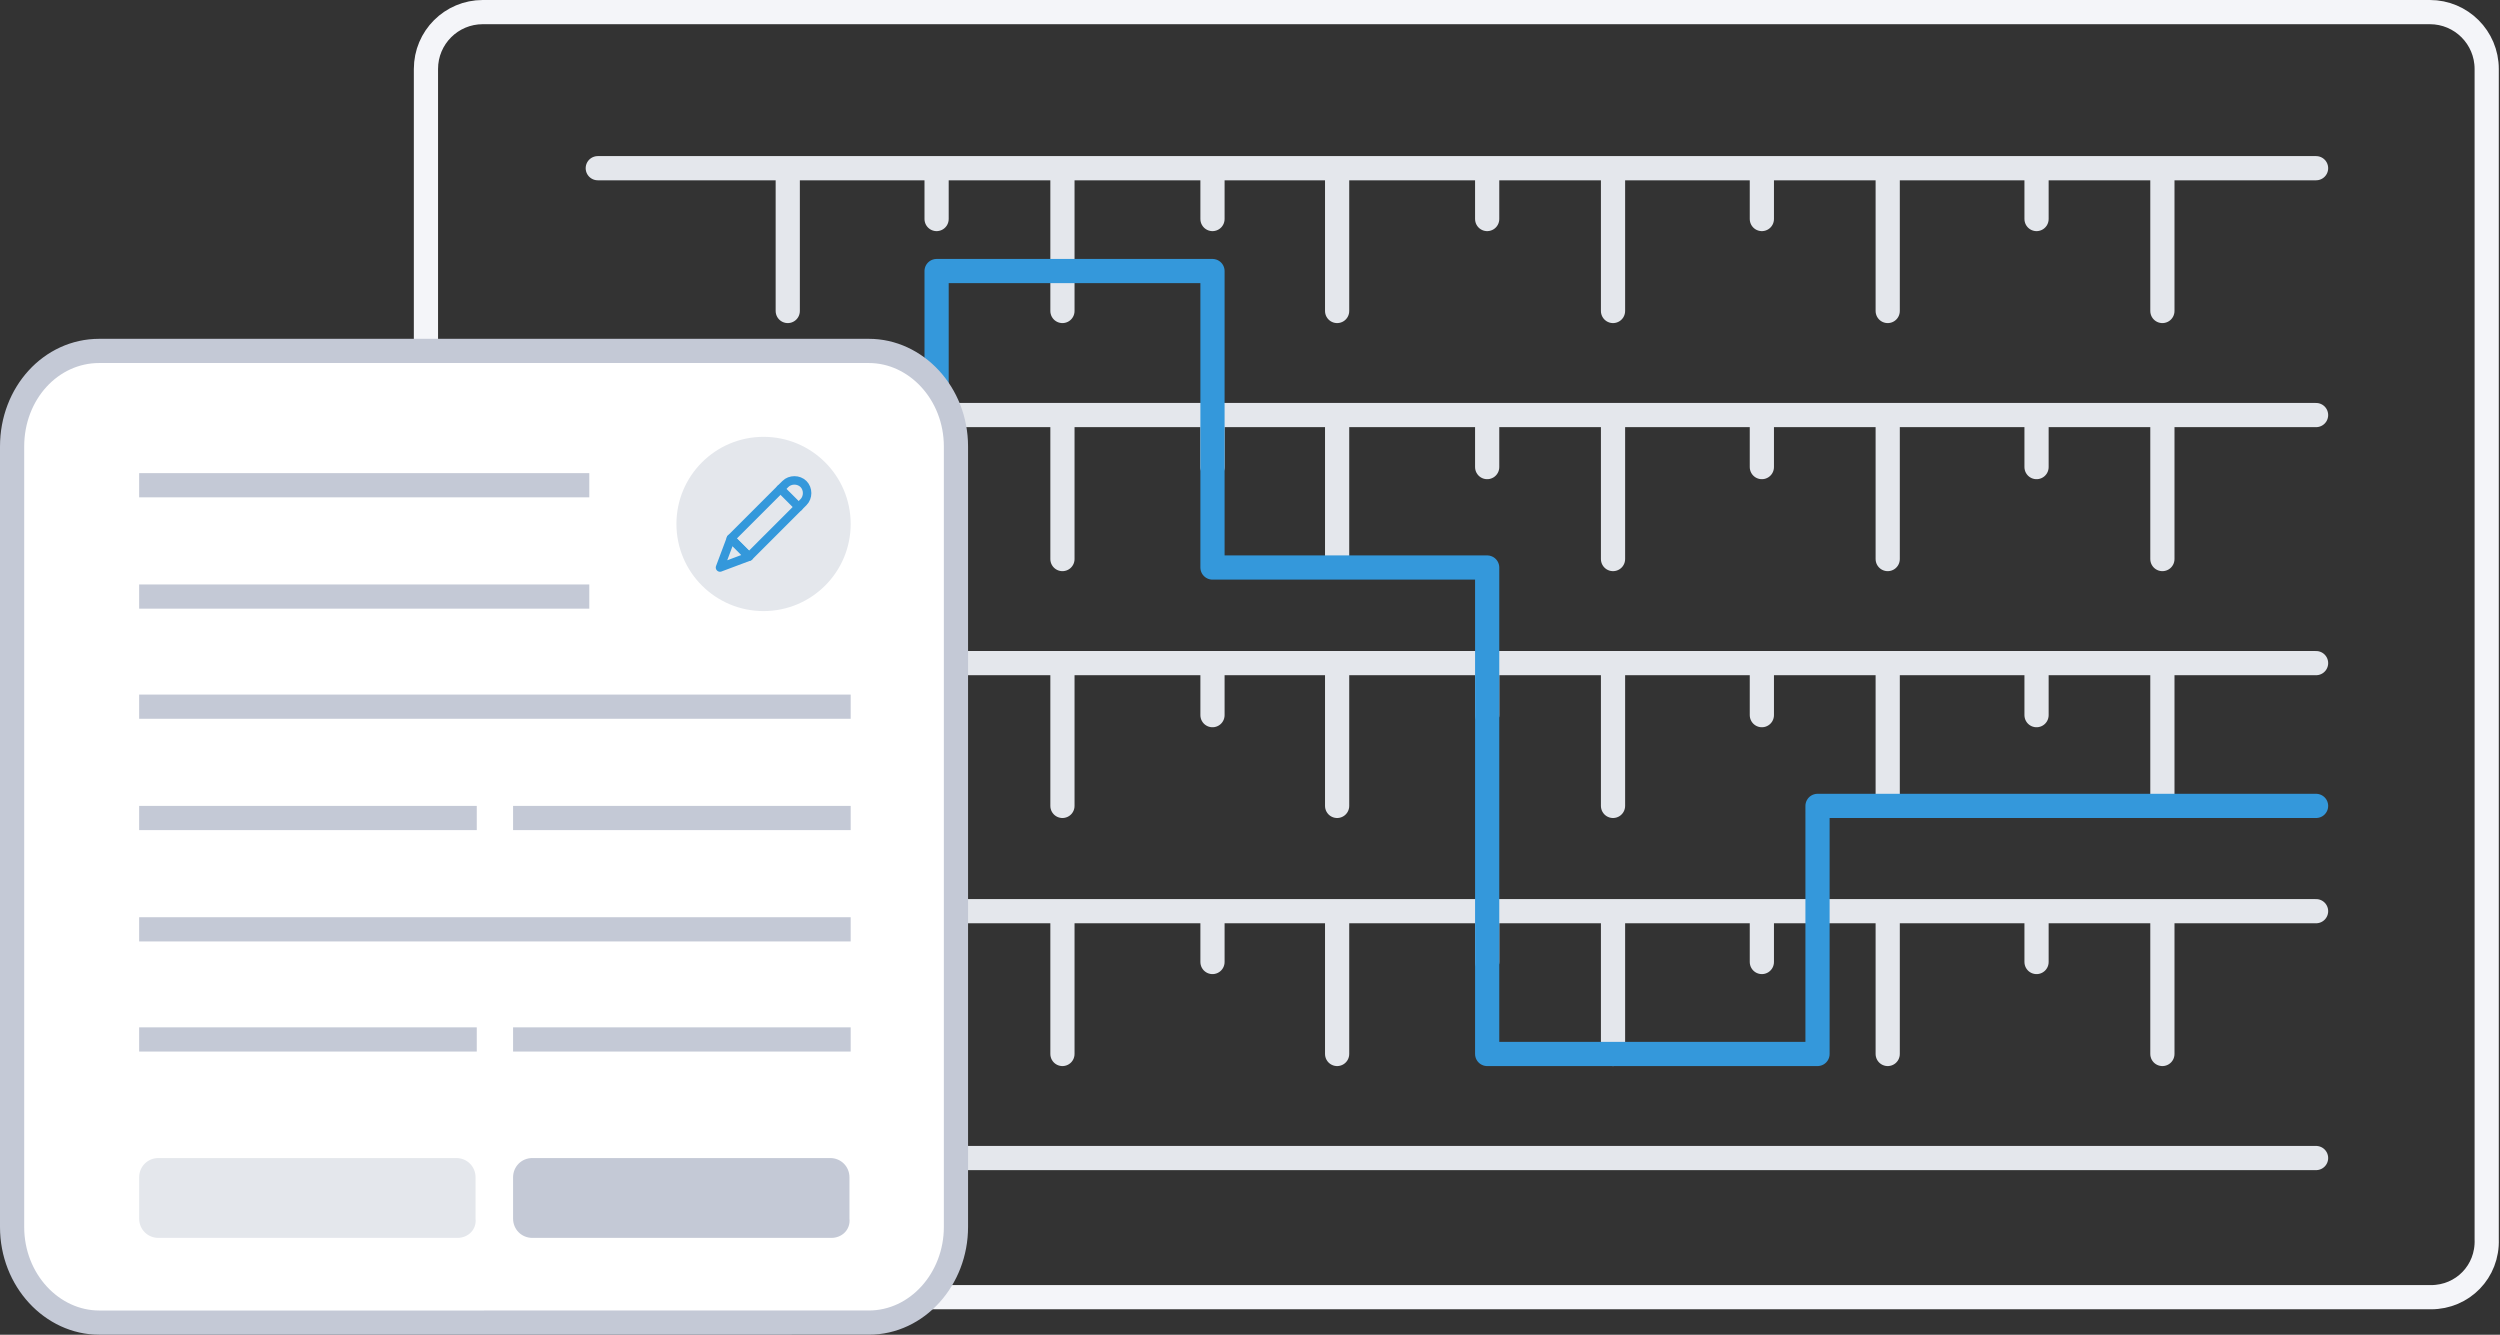 <svg xmlns="http://www.w3.org/2000/svg" id="Слой_1" viewBox="0 0 206.6 110.3">
    <rect x="0" y="0" width="206.6" height="110.3" fill="#333333" stroke="none"/>
    <style>
        .st0,.st1,.st2{fill:none;stroke-width:2}.st0{fill-rule:evenodd;clip-rule:evenodd;stroke-miterlimit:10;stroke:#f4f5f9}.st1,.st2{stroke:#e4e7ec;stroke-linecap:round;stroke-linejoin:round}.st2{stroke:#3498db}.st3,.st4{stroke:#c4c9d6;stroke-width:2}.st3{fill-rule:evenodd;clip-rule:evenodd;fill:#fff}.st4{fill:none}.st5{fill-rule:evenodd;clip-rule:evenodd;fill:#e4e7ec}.st6{fill:none;stroke:#3498db;stroke-width:.7;stroke-linecap:round;stroke-linejoin:round;stroke-miterlimit:10}.st7{fill:#c4c9d6}.st8{fill:#e4e7ec}
    </style>
    <path d="M200.9 107.2h-161c-2.6 0-4.7-2.1-4.7-4.7V5.7c0-2.6 2.1-4.7 4.7-4.7h160.9c2.6 0 4.7 2.1 4.7 4.7v96.7c.1 2.7-2 4.8-4.6 4.8z" class="st0"/>
    <path d="M49.4 13.9h142M65.1 13.9v11.8M77.4 13.9v4.2M87.8 13.9v11.8M100.2 13.9v4.2M110.5 13.9v11.8M122.9 13.9v4.2M133.3 13.9v11.8M145.6 13.9v4.2M156 13.9v11.8M168.3 13.9v4.2M178.7 13.9v11.8M49.4 34.3h142M65.1 34.3v11.9M77.4 34.3v4.3M87.8 34.3v11.9M100.2 34.3v4.3M110.5 34.3v11.9M122.9 34.3v4.3M133.3 34.3v11.9M145.6 34.3v4.3M156 34.3v11.9M168.3 34.3v4.3M178.7 34.3v11.9M49.4 54.8h142M65.1 54.8v11.8M77.4 54.8v4.3M87.8 54.8v11.8M100.2 54.8v4.3M110.5 54.8v11.8M122.9 54.8v4.3M133.3 54.8v11.8M145.6 54.8v4.3M156 54.8v11.8M168.3 54.8v4.3M178.7 54.8v11.8M49.4 75.3h142M65.1 75.3v11.8M77.4 75.3v4.2M87.8 75.3v11.8M100.2 75.3v4.2M110.5 75.3v11.8M122.9 75.3v4.2M133.3 75.3v11.8M145.6 75.3v4.2M156 75.3v11.8M168.3 75.3v4.2M178.7 75.3v11.8M49.4 95.7h142" class="st1"/>
    <path d="M49.4 64.9h28V22.4h22.8v24.5h22.7v40.2h27.3V66.6h41.2" class="st2"/>
    <g>
        <path d="M8.2 29h63.6c3.9 0 7.2 3.5 7.2 7.9v64.5c0 4.3-3.2 7.9-7.2 7.9H8.2c-3.9 0-7.2-3.5-7.2-7.9V36.9C1 32.5 4.2 29 8.2 29z" class="st3"/>
        <path d="M11.5 58.4h58.8M11.5 67.6h27.9M11.5 49.3h37.2M11.5 40.1h37.2M42.4 67.6h27.9M11.5 85.9h27.9M42.4 85.9h27.9M11.5 76.8h58.8" class="st4"/>
        <circle cx="63.1" cy="43.3" r="7.2" class="st5"/>
        <path d="M66.4 41.5L61.9 46l-1.5-1.5 4.5-4.5c.4-.4 1.1-.4 1.5 0 .4.4.4 1.1 0 1.5z" class="st6"/>
        <path d="M60.4 44.5l-.9 2.4 2.4-.9zM64.5 40.4l1.5 1.5" class="st6"/>
        <path d="M68.7 102.3H44c-.9 0-1.6-.7-1.6-1.6v-3.4c0-.9.7-1.6 1.6-1.6h24.6c.9 0 1.6.7 1.6 1.6v3.4c.1.9-.6 1.6-1.5 1.6z" class="st7"/>
        <path d="M37.8 102.3H13.1c-.9 0-1.6-.7-1.6-1.6v-3.4c0-.9.7-1.6 1.6-1.6h24.6c.9 0 1.6.7 1.6 1.6v3.4c.1.9-.6 1.6-1.5 1.6z" class="st8"/>
    </g>
</svg>
